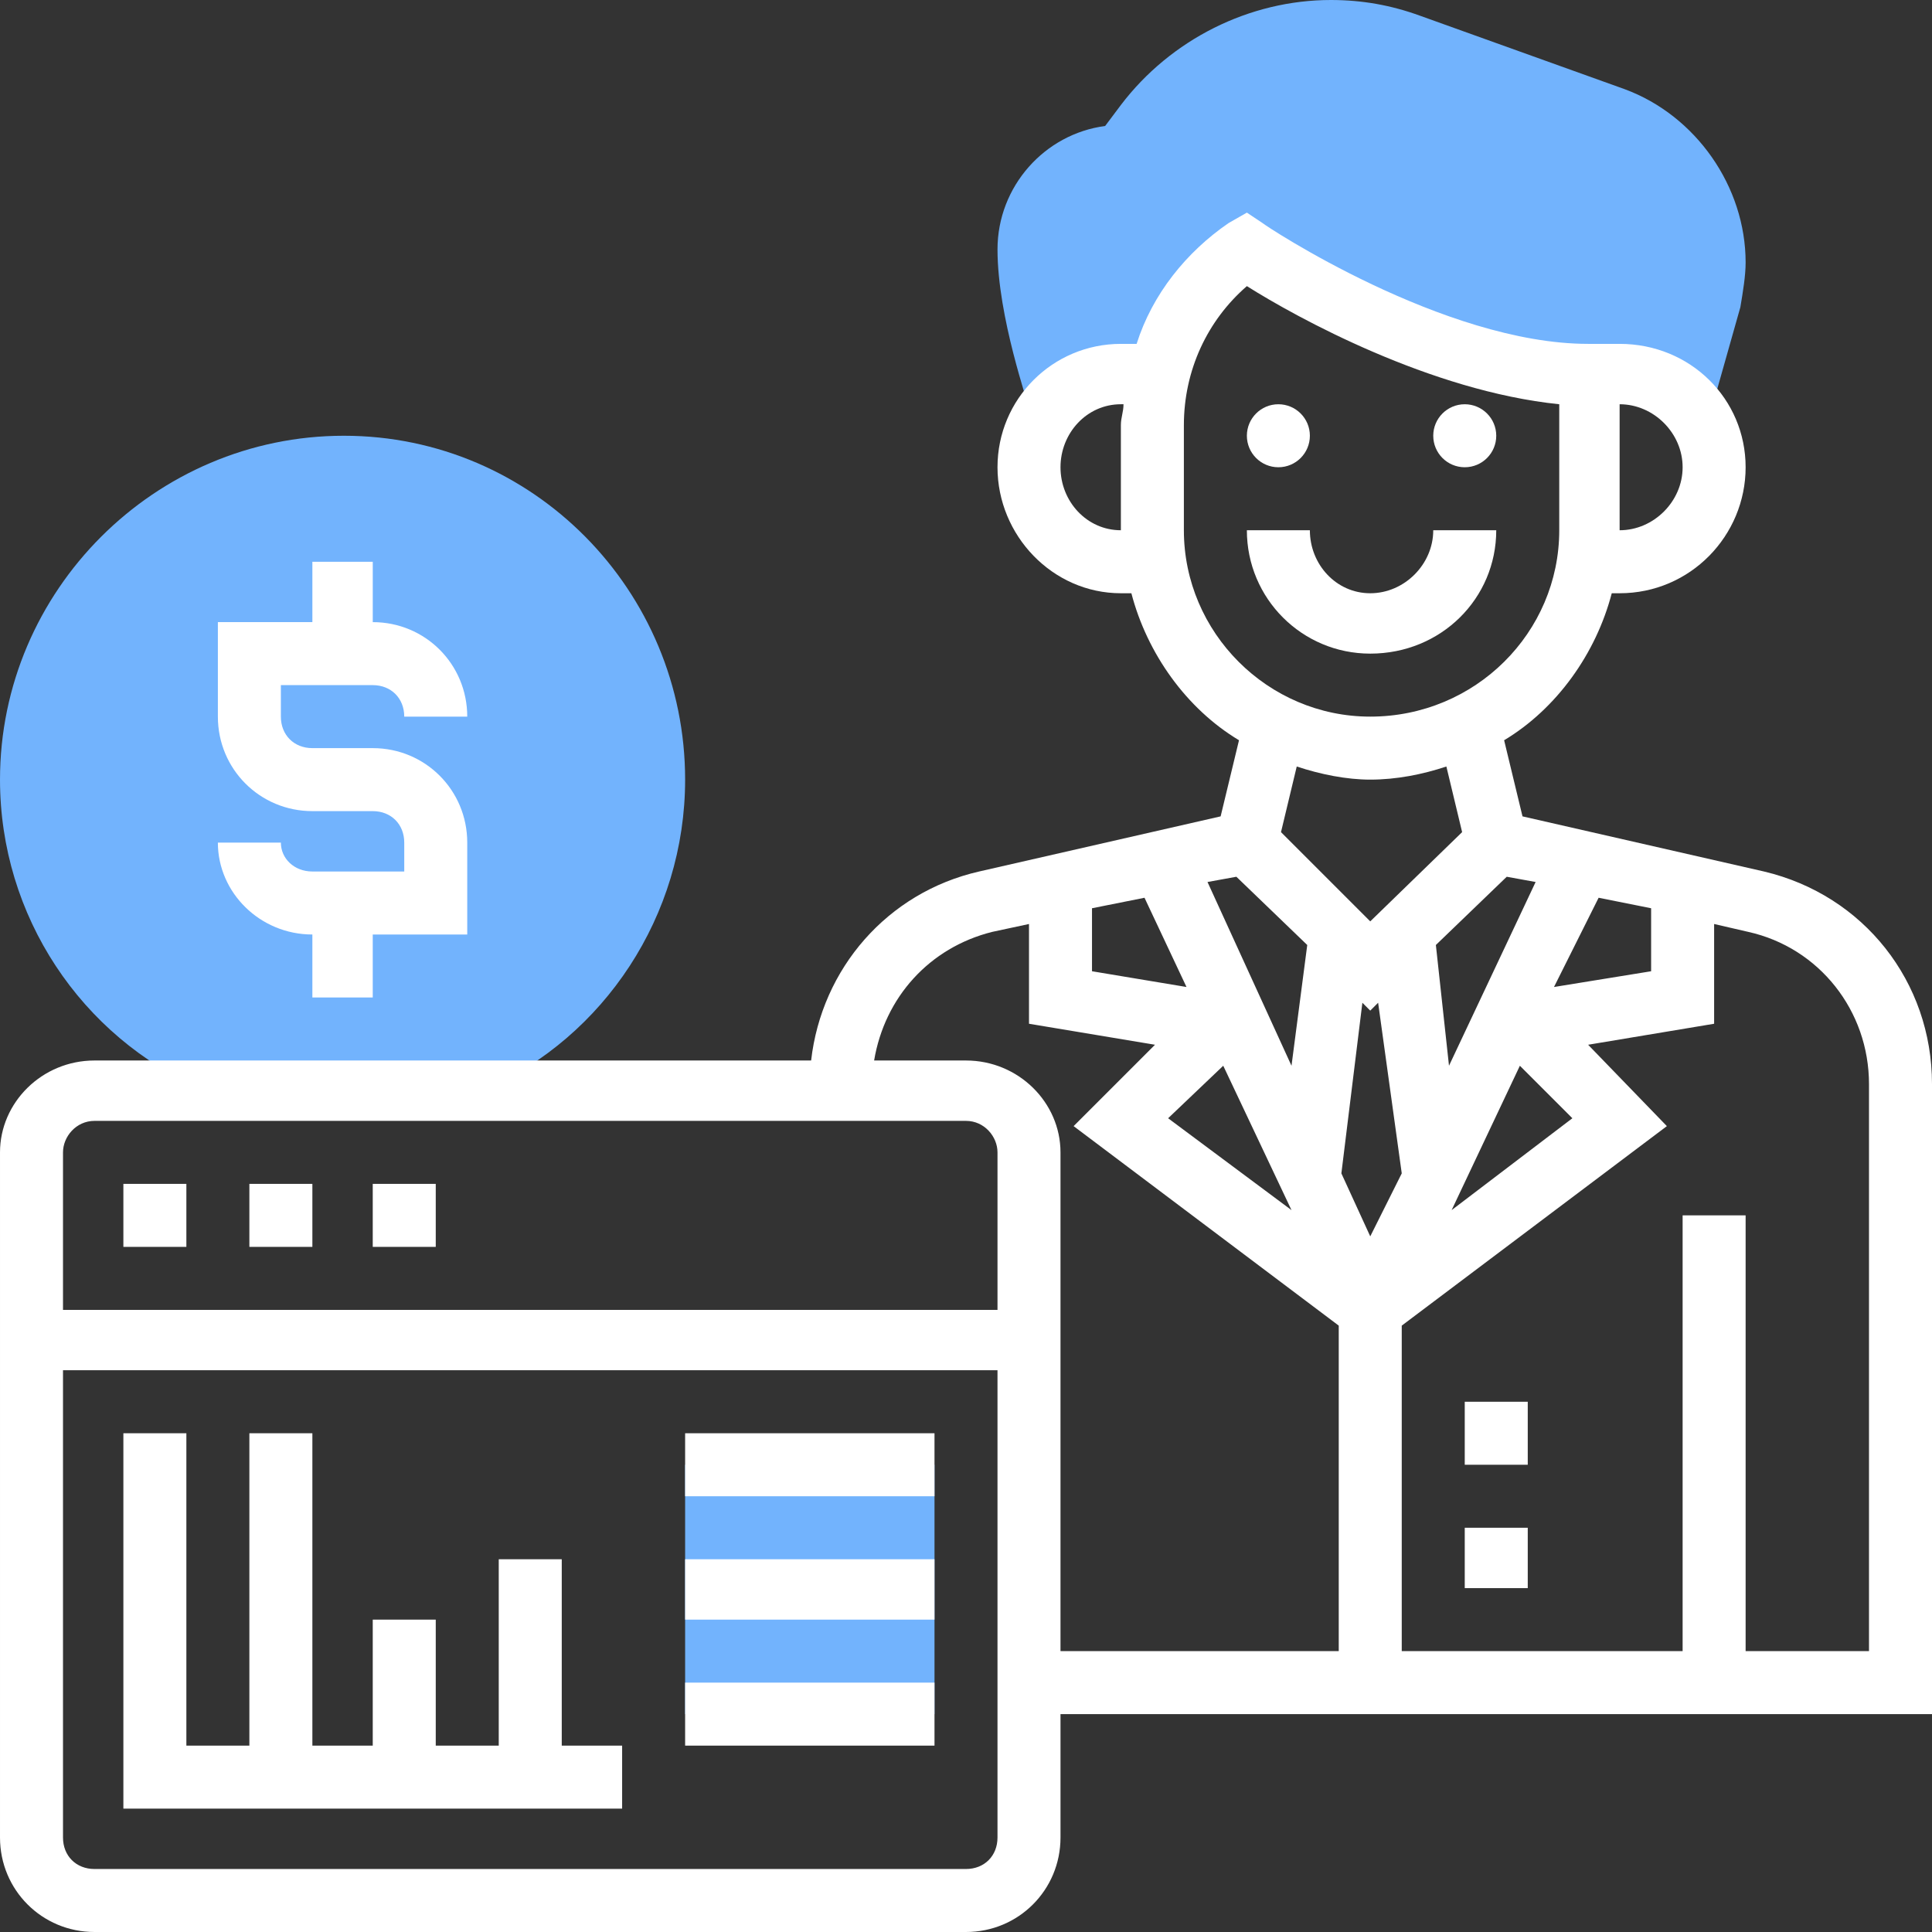 <?xml version="1.0" encoding="UTF-8"?>
<!DOCTYPE svg PUBLIC "-//W3C//DTD SVG 1.1//EN" "http://www.w3.org/Graphics/SVG/1.1/DTD/svg11.dtd">
<!-- Creator: CorelDRAW X8 -->
<svg xmlns="http://www.w3.org/2000/svg" xml:space="preserve" width="47px" height="47px" version="1.1" style="shape-rendering:geometricPrecision; text-rendering:geometricPrecision; image-rendering:optimizeQuality; fill-rule:evenodd; clip-rule:evenodd"
viewBox="0 0 736 736"
 xmlns:xlink="http://www.w3.org/1999/xlink"
 enable-background="new 0 0 64 64">
 <rect x="0" y="0" width="736" height="736" fill="#333333" stroke="none"/>
 <defs>
  <style type="text/css">
   <![CDATA[
    .fil0 {fill:#72B3FD}
    .fil1 {fill:white}
   ]]>
  </style>
 </defs>
 <g id="Layer-34">
  <g id="_1685939123792">
   <g>
    <g>
     <polygon class="fil0" points="261,558 356,558 356,653 261,653 "/>
    </g>
    <g>
     <path class="fil0" d="M77 415l108 0c45,-20 76,-66 76,-118 0,-72 -58,-131 -130,-131 -72,0 -131,59 -131,131 0,52 31,98 77,118l0 0z"/>
    </g>
    <g>
     <path class="fil0" d="M619 34l-78 -28c-11,-4 -22,-6 -34,-6 -31,0 -61,15 -80,40l-6 8c-23,3 -41,23 -41,47 0,26 12,59 12,61l0 22c0,-20 16,-36 35,-36l15 0 0 1c4,-20 16,-37 33,-48 0,0 71,47 130,47l12 0c16,0 29,10 34,24l-1 -3 13 -46c1,-6 2,-12 2,-17 0,-29 -19,-56 -46,-66l0 0z"/>
    </g>
    <g>
     <path class="fil1" d="M570 202l-24 0c0,13 -11,24 -24,24 -13,0 -23,-11 -23,-24l-24 0c0,26 21,47 47,47 27,0 48,-21 48,-47l0 0z"/>
     <circle class="fil1" cx="558" cy="166" r="12"/>
     <circle class="fil1" cx="487" cy="166" r="12"/>
     <path class="fil1" d="M736 413c0,-39 -26,-72 -64,-81l-92 -21 -7 -29c20,-12 35,-33 41,-56l3 0c27,0 48,-22 48,-48 0,-26 -21,-47 -48,-47l-12 0c-55,0 -123,-45 -124,-46l-6 -4 -7 4c-16,11 -29,27 -35,46l-6 0c-26,0 -47,21 -47,47 0,26 21,48 47,48l4 0c6,23 21,44 41,56l-7 29 -92 21c-35,8 -60,37 -64,72l-273 0c-20,0 -36,16 -36,35l0 261c0,20 16,36 36,36l332 0c20,0 36,-16 36,-36l0 -47 332 0 0 -240zm-332 -235c0,-13 10,-24 23,-24l1 0c0,3 -1,5 -1,8l0 40c-13,0 -23,-11 -23,-24l0 0zm12 168l20 -4 16 34 -36 -6 0 -24zm50 60l26 55 -47 -35 21 -20zm56 -21l3 -3 9 65 -12 24 -11 -24 8 -65 3 3zm57 21l20 20 -46 35 26 -55zm50 -60l0 24 -37 6 17 -34 20 4zm-44 -10l-33 70 -5 -46 27 -26 11 2zm56 -158c0,13 -11,24 -24,24l0 -48c13,0 24,11 24,24l0 0zm-190 24l0 -40c0,-21 9,-40 24,-53 19,12 70,40 119,45l0 48c0,39 -32,71 -72,71 -39,0 -71,-32 -71,-71l0 0zm71 95c10,0 20,-2 29,-5l6 25 -35 34 -34 -34 6 -25c9,3 19,5 28,5l0 0zm-51 37l27 26 -6 46 -32 -70 11 -2zm-435 93l332 0c7,0 12,6 12,12l0 60 -356 0 0 -60c0,-6 5,-12 12,-12l0 0zm332 285l-332 0c-7,0 -12,-5 -12,-12l0 -178 356 0 0 178c0,7 -5,12 -12,12l0 0zm0 -308l-35 0c4,-24 21,-43 45,-49l14 -3 0 38 48 8 -31 31 101 76 0 124 -106 0 0 -190c0,-19 -16,-35 -36,-35zm344 225l-47 0 0 -166 -24 0 0 166 -107 0 0 -124 101 -76 -30 -31 48 -8 0 -38 13 3c27,6 46,30 46,58l0 216z"/>
     <polygon class="fil1" points="558,534 582,534 582,558 558,558 "/>
     <polygon class="fil1" points="558,582 582,582 582,605 558,605 "/>
     <polygon class="fil1" points="47,451 71,451 71,475 47,475 "/>
     <polygon class="fil1" points="95,451 119,451 119,475 95,475 "/>
     <polygon class="fil1" points="142,451 166,451 166,475 142,475 "/>
     <polygon class="fil1" points="214,594 190,594 190,665 166,665 166,617 142,617 142,665 119,665 119,546 95,546 95,665 71,665 71,546 47,546 47,689 237,689 237,665 214,665 "/>
     <polygon class="fil1" points="261,546 356,546 356,570 261,570 "/>
     <polygon class="fil1" points="261,594 356,594 356,617 261,617 "/>
     <polygon class="fil1" points="261,641 356,641 356,665 261,665 "/>
     <path class="fil1" d="M119 332c-7,0 -12,-5 -12,-11l-24 0c0,19 16,35 36,35l0 24 23 0 0 -24 36 0 0 -35c0,-20 -16,-36 -36,-36l-23 0c-7,0 -12,-5 -12,-12l0 -12 35 0c7,0 12,5 12,12l24 0c0,-20 -16,-36 -36,-36l0 -23 -23 0 0 23 -36 0 0 36c0,20 16,36 36,36l23 0c7,0 12,5 12,12l0 11 -35 0z"/>
    </g>
   </g>
  </g>
 </g>
</svg>
